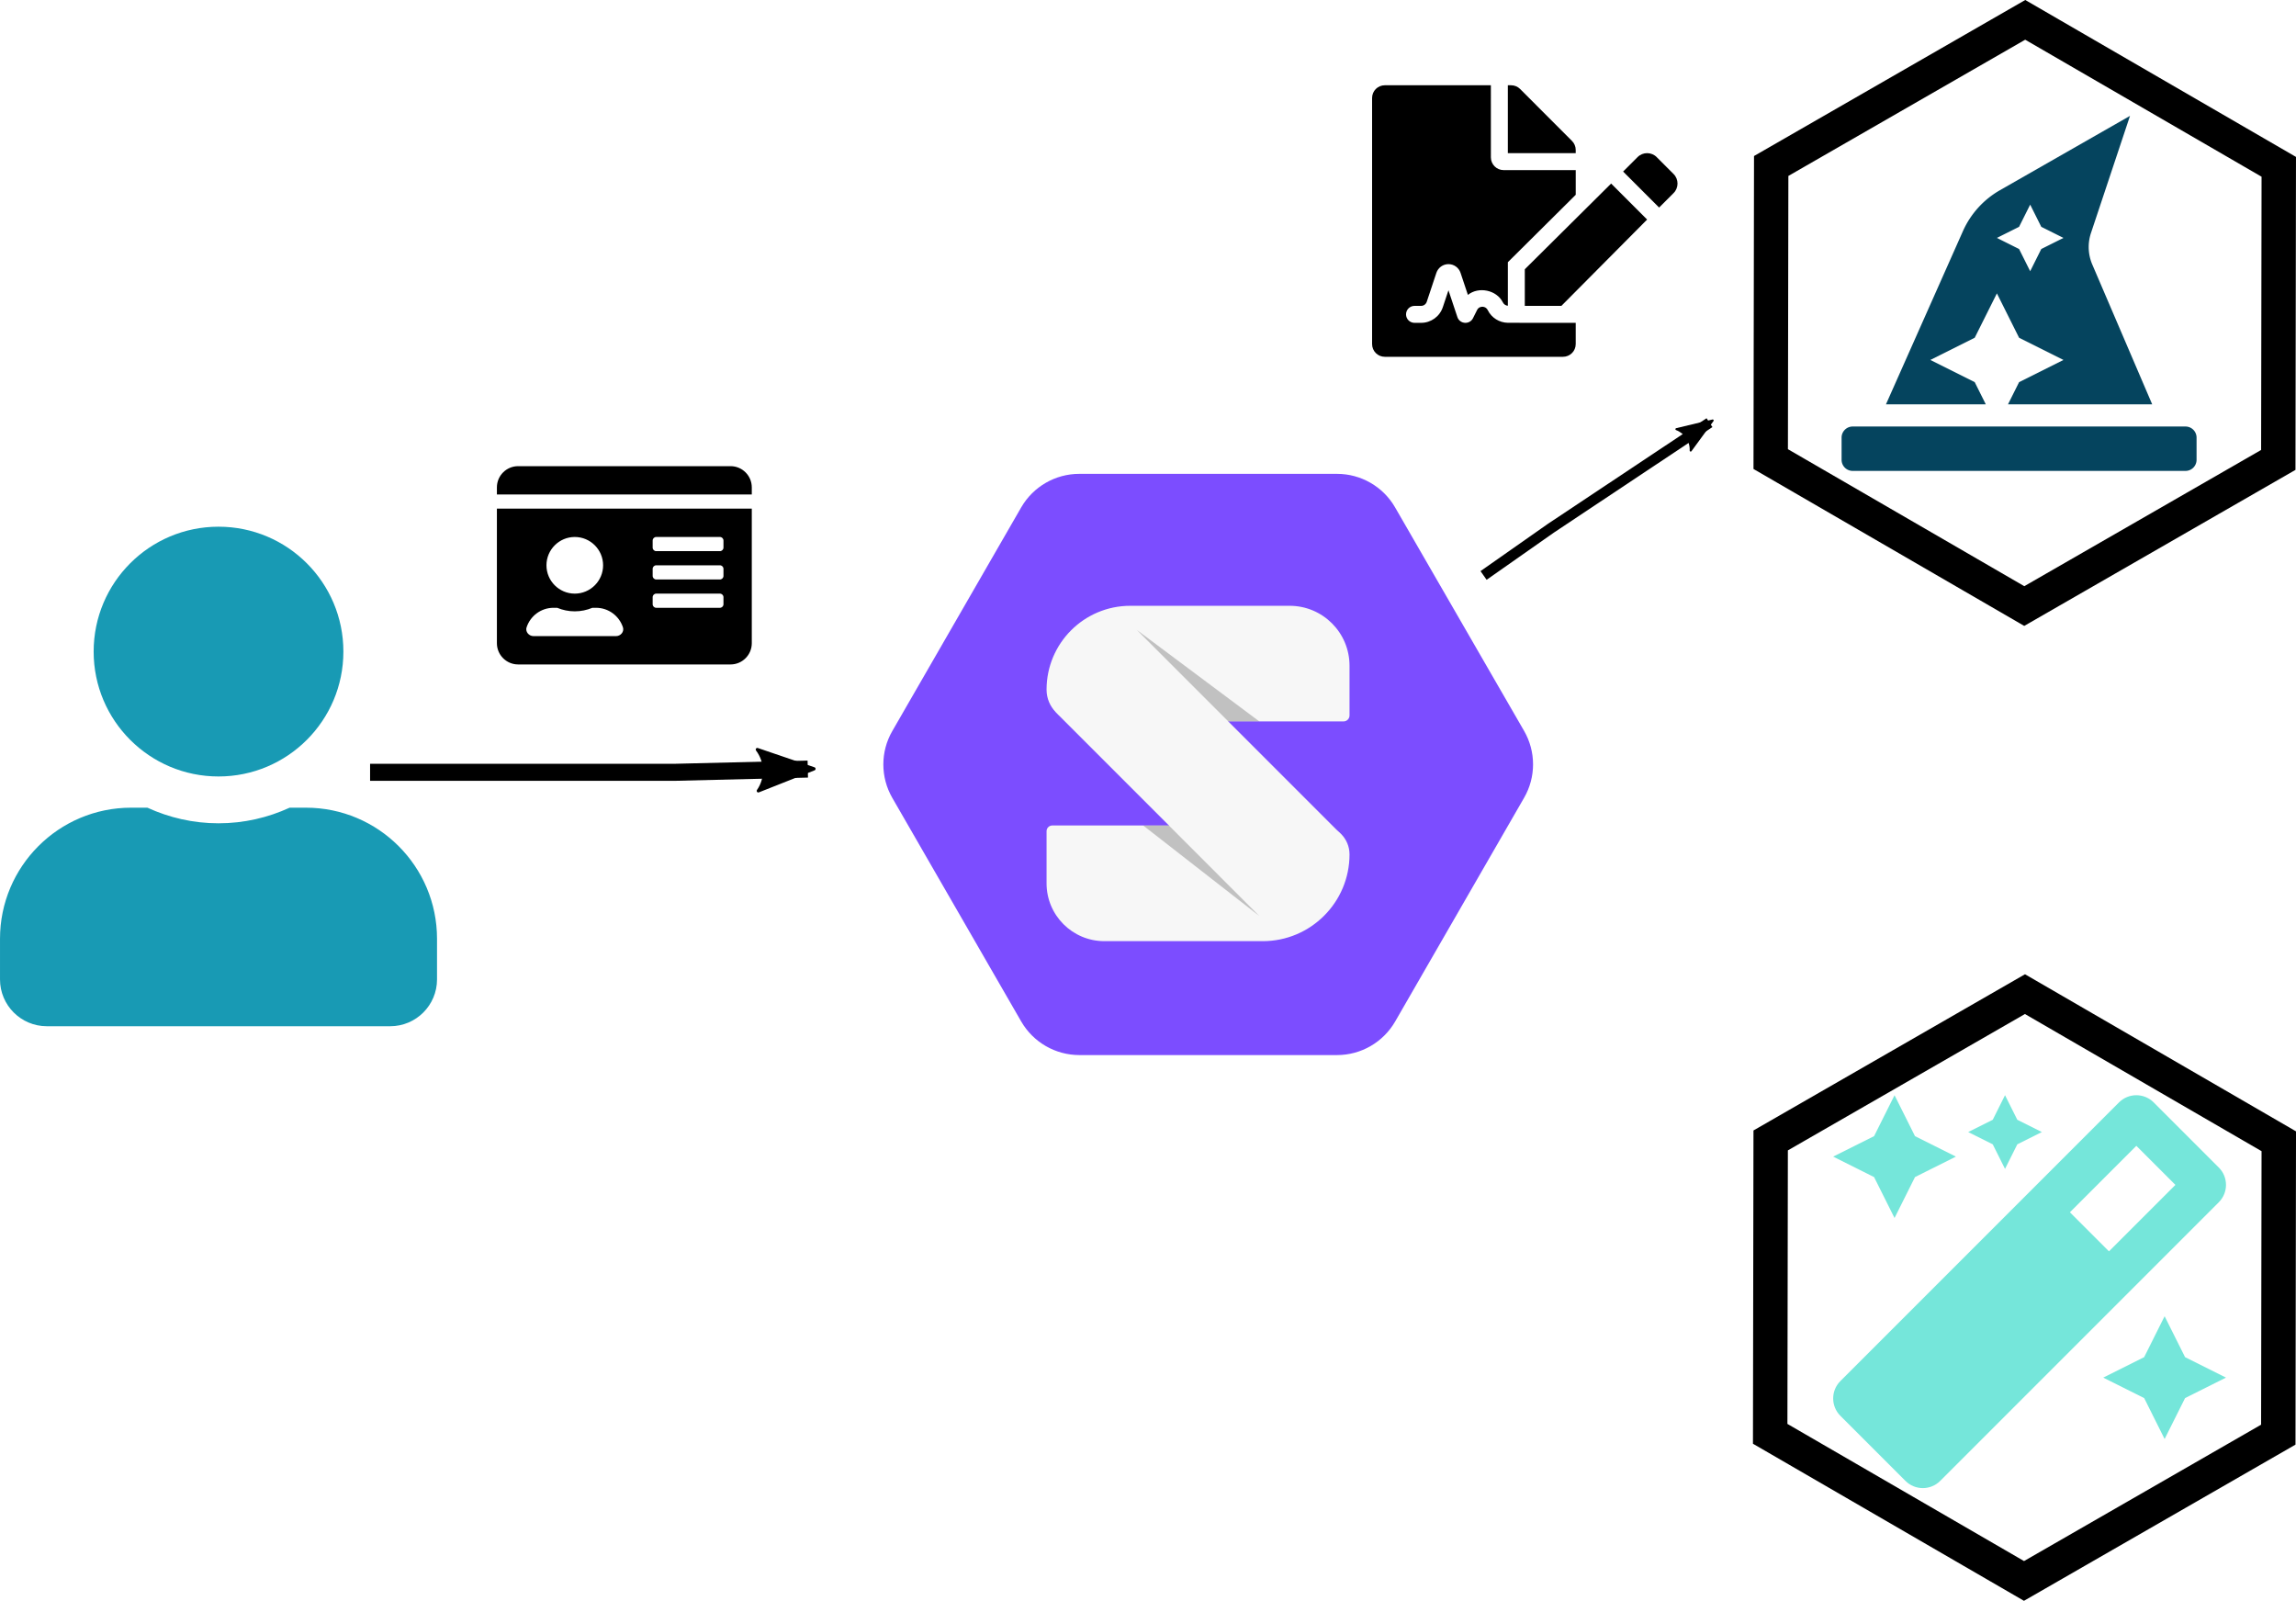 <?xml version="1.0" encoding="UTF-8" standalone="no"?>
<!-- Created with Inkscape (http://www.inkscape.org/) -->

<svg
   xmlns:dc="http://purl.org/dc/elements/1.1/"
   xmlns:cc="http://creativecommons.org/ns#"
   xmlns:rdf="http://www.w3.org/1999/02/22-rdf-syntax-ns#"
   xmlns:svg="http://www.w3.org/2000/svg"
   xmlns="http://www.w3.org/2000/svg"
   xmlns:sodipodi="http://sodipodi.sourceforge.net/DTD/sodipodi-0.dtd"
   xmlns:inkscape="http://www.inkscape.org/namespaces/inkscape"
   width="269.653mm"
   height="187.98mm"
   viewBox="0 0 269.653 187.98"
   version="1.1"
   id="svg8"
   inkscape:version="0.92.3 (2405546, 2018-03-11)"
   sodipodi:docname="tou-solid_01.svg">
  <defs
     id="defs2">
    <marker
       inkscape:stockid="Arrow2Lstart"
       orient="auto"
       refY="0"
       refX="0"
       id="marker6224"
       style="overflow:visible"
       inkscape:isstock="true">
      <path
         id="path6222"
         style="fill:#000000;fill-opacity:1;fill-rule:evenodd;stroke:#000000;stroke-width:0.625;stroke-linejoin:round;stroke-opacity:1"
         d="M 8.719,4.034 -2.207,0.016 8.719,-4.002 c -1.745,2.372 -1.735,5.617 -6e-7,8.035 z"
         transform="matrix(1.1,0,0,1.1,1.1,0)"
         inkscape:connector-curvature="0" />
    </marker>
    <marker
       inkscape:stockid="Arrow2Lstart"
       orient="auto"
       refY="0"
       refX="0"
       id="Arrow2Lstart"
       style="overflow:visible"
       inkscape:isstock="true">
      <path
         id="path5904"
         style="fill:#000000;fill-opacity:1;fill-rule:evenodd;stroke:#000000;stroke-width:0.625;stroke-linejoin:round;stroke-opacity:1"
         d="M 8.719,4.034 -2.207,0.016 8.719,-4.002 c -1.745,2.372 -1.735,5.617 -6e-7,8.035 z"
         transform="matrix(1.1,0,0,1.1,1.1,0)"
         inkscape:connector-curvature="0" />
    </marker>
    <marker
       inkscape:stockid="Arrow2Lend"
       orient="auto"
       refY="0"
       refX="0"
       id="Arrow2Lend"
       style="overflow:visible"
       inkscape:isstock="true">
      <path
         id="path4596"
         style="fill:#000000;fill-opacity:1;fill-rule:evenodd;stroke:#000000;stroke-width:0.625;stroke-linejoin:round;stroke-opacity:1"
         d="M 8.719,4.034 -2.207,0.016 8.719,-4.002 c -1.745,2.372 -1.735,5.617 -6e-7,8.035 z"
         transform="matrix(-1.1,0,0,-1.1,-1.1,0)"
         inkscape:connector-curvature="0" />
    </marker>
    <marker
       inkscape:stockid="Arrow1Lend"
       orient="auto"
       refY="0"
       refX="0"
       id="marker5559"
       style="overflow:visible"
       inkscape:isstock="true">
      <path
         id="path5557"
         d="M 0,0 5,-5 -12.5,0 5,5 Z"
         style="fill:#000000;fill-opacity:1;fill-rule:evenodd;stroke:#000000;stroke-width:1pt;stroke-opacity:1"
         transform="matrix(-0.8,0,0,-0.8,-10,0)"
         inkscape:connector-curvature="0" />
    </marker>
    <marker
       inkscape:stockid="Arrow1Lend"
       orient="auto"
       refY="0"
       refX="0"
       id="marker5531"
       style="overflow:visible"
       inkscape:isstock="true">
      <path
         id="path5529"
         d="M 0,0 5,-5 -12.5,0 5,5 Z"
         style="fill:#000000;fill-opacity:1;fill-rule:evenodd;stroke:#000000;stroke-width:1pt;stroke-opacity:1"
         transform="matrix(-0.8,0,0,-0.8,-10,0)"
         inkscape:connector-curvature="0" />
    </marker>
    <marker
       inkscape:stockid="Arrow1Lend"
       orient="auto"
       refY="0"
       refX="0"
       id="Arrow1Lend"
       style="overflow:visible"
       inkscape:isstock="true">
      <path
         id="path4578"
         d="M 0,0 5,-5 -12.5,0 5,5 Z"
         style="fill:#000000;fill-opacity:1;fill-rule:evenodd;stroke:#000000;stroke-width:1pt;stroke-opacity:1"
         transform="matrix(-0.8,0,0,-0.8,-10,0)"
         inkscape:connector-curvature="0" />
    </marker>
    <marker
       inkscape:stockid="Arrow2Lend"
       orient="auto"
       refY="0"
       refX="0"
       id="Arrow2Lend-7"
       style="overflow:visible"
       inkscape:isstock="true">
      <path
         id="path4596-5"
         style="fill:#000000;fill-opacity:1;fill-rule:evenodd;stroke:#000000;stroke-width:0.625;stroke-linejoin:round;stroke-opacity:1"
         d="M 8.719,4.034 -2.207,0.016 8.719,-4.002 c -1.745,2.372 -1.735,5.617 -6e-7,8.035 z"
         transform="matrix(-1.1,0,0,-1.1,-1.1,0)"
         inkscape:connector-curvature="0" />
    </marker>
    <marker
       inkscape:stockid="Arrow2Lend"
       orient="auto"
       refY="0"
       refX="0"
       id="Arrow2Lend-7-5"
       style="overflow:visible"
       inkscape:isstock="true">
      <path
         id="path4596-5-6"
         style="fill:#000000;fill-opacity:1;fill-rule:evenodd;stroke:#000000;stroke-width:0.625;stroke-linejoin:round;stroke-opacity:1"
         d="M 8.719,4.034 -2.207,0.016 8.719,-4.002 c -1.745,2.372 -1.735,5.617 -6e-7,8.035 z"
         transform="matrix(-1.1,0,0,-1.1,-1.1,0)"
         inkscape:connector-curvature="0" />
    </marker>
  </defs>
  <sodipodi:namedview
     id="base"
     pagecolor="#ffffff"
     bordercolor="#666666"
     borderopacity="1.0"
     inkscape:pageopacity="0.0"
     inkscape:pageshadow="2"
     inkscape:zoom="0.49497475"
     inkscape:cx="23.993188"
     inkscape:cy="300.86711"
     inkscape:document-units="mm"
     inkscape:current-layer="layer1"
     showgrid="false"
     showguides="true"
     inkscape:guide-bbox="true"
     inkscape:window-width="1853"
     inkscape:window-height="1025"
     inkscape:window-x="67"
     inkscape:window-y="27"
     inkscape:window-maximized="1"
     fit-margin-top="0"
     fit-margin-left="0"
     fit-margin-right="0"
     fit-margin-bottom="0" />
  <g
     inkscape:label="Calque 1"
     inkscape:groupmode="layer"
     id="layer1"
     transform="translate(119.514,-40.874)">
    <path
       sodipodi:type="star"
       style="fill:none;fill-opacity:1;stroke:#000000;stroke-width:4.039;stroke-miterlimit:4;stroke-dasharray:none;stroke-opacity:1"
       id="path2549"
       sodipodi:sides="6"
       sodipodi:cx="118.28127"
       sodipodi:cy="77.622943"
       sodipodi:r1="34.417675"
       sodipodi:r2="29.806581"
       sodipodi:arg1="0.5252436"
       sodipodi:arg2="1.0488424"
       inkscape:flatsided="true"
       inkscape:rounded="0"
       inkscape:randomized="0"
       d="M 148.06,94.881 118.225,112.041 88.446,94.783 88.503,60.365 118.338,43.205 148.116,60.463 Z" />
    <path
       style="fill:#05445e;fill-opacity:1;stroke-width:0.081"
       id="path2"
       d="M 137.158,90.959 H 98.074 c -0.72,0 -1.303,0.583 -1.303,1.303 v 2.606 c 0,0.72 0.583,1.303 1.303,1.303 h 39.084 c 0.72,0 1.303,-0.583 1.303,-1.303 v -2.606 c 0,-0.72 -0.583,-1.303 -1.303,-1.303 z m -24.753,-5.211 -5.211,-2.606 5.211,-2.606 2.606,-5.211 2.606,5.211 5.211,2.606 -5.211,2.606 -1.303,2.606 h 16.936 l -7.036,-16.418 a 5.208,5.208 0 0 1 -0.154,-3.701 l 4.584,-13.754 -15.274,8.728 a 10.421,10.421 0 0 0 -4.353,4.816 l -9.035,20.329 h 11.725 z m 5.211,-18.239 1.303,-2.606 1.303,2.606 2.606,1.303 -2.606,1.303 -1.303,2.606 -1.303,-2.606 -2.606,-1.303 z"
       inkscape:connector-curvature="0" />
    <path
       sodipodi:type="star"
       style="fill:none;fill-opacity:1;stroke:#000000;stroke-width:4.043;stroke-miterlimit:4;stroke-dasharray:none;stroke-opacity:1"
       id="path2549-3"
       sodipodi:sides="6"
       sodipodi:cx="118.25034"
       sodipodi:cy="192.06607"
       sodipodi:r1="34.45343"
       sodipodi:r2="29.837547"
       sodipodi:arg1="0.5252436"
       sodipodi:arg2="1.0488424"
       inkscape:flatsided="true"
       inkscape:rounded="0"
       inkscape:randomized="0"
       d="m 148.06,209.342 -29.866,17.178 -29.809,-17.276 0.057,-34.453 29.866,-17.178 29.809,17.276 z" />
    <path
       inkscape:connector-curvature="0"
       d="m 115.966,178.134 1.442,-2.884 2.884,-1.442 -2.884,-1.442 -1.442,-2.884 -1.442,2.884 -2.884,1.442 2.884,1.442 z m -12.976,5.767 2.402,-4.806 4.806,-2.403 -4.806,-2.403 -2.402,-4.806 -2.402,4.806 -4.806,2.403 4.806,2.403 z m 31.719,11.534 -2.402,4.806 -4.806,2.403 4.806,2.403 2.402,4.806 2.402,-4.806 4.806,-2.403 -4.806,-2.403 z m 6.364,-17.461 -7.646,-7.646 c -0.562,-0.564 -1.3,-0.845 -2.038,-0.845 -0.738,0 -1.476,0.281 -2.039,0.845 l -32.723,32.723 c -1.126,1.126 -1.126,2.952 0,4.077 l 7.646,7.646 c 0.563,0.563 1.301,0.844 2.038,0.844 0.738,0 1.476,-0.281 2.039,-0.844 l 32.723,-32.724 c 1.126,-1.125 1.126,-2.951 0,-4.077 z m -12.901,9.843 -4.588,-4.588 7.804,-7.804 4.588,4.588 z"
       id="path2-6"
       style="stroke-width:0.09;fill:#75e6da;fill-opacity:1" />
    <path
       inkscape:connector-curvature="0"
       d="m -93.85,132.053 c 8.1,0 14.665,-6.565 14.665,-14.665 0,-8.1 -6.565,-14.665 -14.665,-14.665 -8.1,0 -14.665,6.565 -14.665,14.665 0,8.1 6.565,14.665 14.665,14.665 z m 10.265,3.666 h -1.913 c -2.543,1.169 -5.373,1.833 -8.352,1.833 -2.979,0 -5.797,-0.664 -8.352,-1.833 h -1.913 c -8.501,0 -15.398,6.897 -15.398,15.398 v 4.766 c 0,3.036 2.463,5.499 5.499,5.499 h 40.328 c 3.036,0 5.499,-2.463 5.499,-5.499 v -4.766 c 0,-8.501 -6.897,-15.398 -15.398,-15.398 z"
       id="path2-3"
       style="stroke-width:0.115;fill:#189ab4;fill-opacity:1" />
    <path
       style="fill:none;stroke:#000000;stroke-width:2;stroke-linecap:butt;stroke-linejoin:miter;stroke-miterlimit:4;stroke-dasharray:none;stroke-opacity:1;marker-end:url(#Arrow2Lend)"
       d="m -76.049,131.561 h 35.908 l 15.497,-0.378"
       id="path65"
       inkscape:connector-curvature="0"
       sodipodi:nodetypes="ccc" />
    <path
       inkscape:connector-curvature="0"
       d="m -33.715,95.614 h -24.946 c -1.377,0 -2.495,1.117 -2.495,2.495 v 0.832 h 29.936 v -0.832 c 0,-1.377 -1.117,-2.495 -2.495,-2.495 z m -27.441,20.789 c 0,1.377 1.117,2.495 2.495,2.495 h 24.946 c 1.377,0 2.495,-1.117 2.495,-2.495 v -15.799 h -29.936 z m 18.294,-12.057 c 0,-0.229 0.187,-0.416 0.416,-0.416 h 7.484 c 0.229,0 0.416,0.187 0.416,0.416 v 0.832 c 0,0.229 -0.187,0.416 -0.416,0.416 h -7.484 c -0.229,0 -0.416,-0.187 -0.416,-0.416 z m 0,3.326 c 0,-0.229 0.187,-0.416 0.416,-0.416 h 7.484 c 0.229,0 0.416,0.187 0.416,0.416 v 0.832 c 0,0.229 -0.187,0.416 -0.416,0.416 h -7.484 c -0.229,0 -0.416,-0.187 -0.416,-0.416 z m 0,3.326 c 0,-0.229 0.187,-0.416 0.416,-0.416 h 7.484 c 0.229,0 0.416,0.187 0.416,0.416 v 0.832 c 0,0.229 -0.187,0.416 -0.416,0.416 h -7.484 c -0.229,0 -0.416,-0.187 -0.416,-0.416 z m -9.147,-7.068 c 1.835,0 3.326,1.492 3.326,3.326 0,1.835 -1.492,3.326 -3.326,3.326 -1.835,0 -3.326,-1.492 -3.326,-3.326 0,-1.835 1.492,-3.326 3.326,-3.326 z m -5.66,10.613 c 0.437,-1.336 1.689,-2.297 3.165,-2.297 h 0.426 c 0.639,0.265 1.336,0.416 2.068,0.416 0.733,0 1.434,-0.151 2.068,-0.416 h 0.426 c 1.476,0 2.729,0.961 3.165,2.297 0.166,0.515 -0.27,1.029 -0.811,1.029 h -9.698 c -0.541,0 -0.977,-0.52 -0.811,-1.029 z"
       id="path2-5"
       style="stroke-width:0.052" />
    <g
       transform="matrix(0.265,0,0,0.265,-24.264,87.897)"
       style="fill:none;fill-rule:nonzero"
       id="g12">
      <path
         style="fill:#ffffff"
         inkscape:connector-curvature="0"
         d="M 87.973,282.353 27.241,177.022 c -5.62,-9.758 -5.62,-21.779 0,-31.537 L 87.973,40.233 c 5.646,-9.784 16.081,-15.794 27.321,-15.794 h 121.385 c 11.267,0 21.727,6.011 27.321,15.794 l 60.758,105.305 c 5.62,9.758 5.62,21.779 0,31.537 l -60.732,105.331 c -5.646,9.784 -16.081,15.794 -27.321,15.794 H 115.372 c -11.319,-0.052 -21.727,-6.089 -27.399,-15.846 z"
         id="path2-36" />
      <path
         style="fill:#7c4dff"
         inkscape:connector-curvature="0"
         d="m 93.151,275.197 -57.115,-99.06 c -5.308,-9.185 -5.308,-20.504 0,-29.663 L 93.151,47.388 C 98.485,38.177 108.295,32.531 118.885,32.531 h 114.23 c 10.59,0 20.426,5.646 25.734,14.858 l 57.167,99.034 c 5.308,9.185 5.308,20.504 0,29.663 L 258.875,275.223 c -5.334,9.211 -15.144,14.858 -25.734,14.858 H 118.937 c -10.642,0 -20.452,-5.672 -25.786,-14.884 z"
         id="path4" />
      <path
         style="fill:#f7f7f7"
         inkscape:connector-curvature="0"
         d="m 118.469,142.233 h 117.534 c 1.483,0 2.654,-1.197 2.654,-2.654 v -22.039 c 0,-14.649 -11.891,-26.541 -26.541,-26.541 h -70.567 c -20.53,-0.026 -37.157,16.601 -37.157,37.131 -0.026,7.832 6.271,14.103 14.077,14.103 z m 11.527,97.368 H 200.225 c 21.207,0 38.432,-17.226 38.432,-38.432 0,-7.078 -5.724,-12.828 -12.828,-12.828 H 106.942 c -1.457,0 -2.55,1.171 -2.55,2.55 v 23.054 c -0.026,14.181 11.475,25.656 25.604,25.656 z"
         id="path6" />
      <path
         style="fill:#f7f7f7"
         inkscape:connector-curvature="0"
         d="m 109.596,139.319 87.663,87.663 c 5.803,5.803 15.196,5.803 20.998,0 l 15.196,-15.196 c 5.803,-5.803 5.803,-15.196 0,-20.998 l -87.637,-87.663 c -5.803,-5.803 -15.196,-5.803 -20.998,0 l -15.196,15.196 c -5.855,5.803 -5.855,15.222 -0.026,20.998 z"
         id="path8" />
      <path
         style="opacity:0.3;fill:#444444"
         inkscape:connector-curvature="0"
         d="m 198.69,228.464 -51.494,-40.123 h 11.397 z M 144.359,101.667 184.925,142.233 h 13.765 z"
         id="path10" />
    </g>
    <path
       style="fill:none;stroke:#000000;stroke-width:1.246;stroke-linecap:butt;stroke-linejoin:miter;stroke-miterlimit:4;stroke-dasharray:none;stroke-opacity:1;marker-start:url(#Arrow2Lstart)"
       d="m 81.257,90.505 -18.626,12.397 -7.908,5.546"
       id="path65-3"
       inkscape:connector-curvature="0"
       sodipodi:nodetypes="ccc" />
    <path
       inkscape:connector-curvature="0"
       style="fill:currentColor;stroke-width:0.062"
       d="m 55.218,77.3 c -0.184,-0.369 -0.504,-0.406 -0.633,-0.406 -0.13,0 -0.45,0.037 -0.624,0.385 l -0.478,0.955 c -0.397,0.796 -1.559,0.708 -1.836,-0.13 l -1.048,-3.143 -0.661,1.985 c -0.367,1.1 -1.394,1.839 -2.553,1.839 h -0.772 c -0.551,0 -0.996,-0.446 -0.996,-0.996 0,-0.551 0.446,-0.996 0.996,-0.996 h 0.772 c 0.301,0 0.567,-0.192 0.663,-0.477 l 1.133,-3.403 c 0.206,-0.611 0.775,-1.022 1.419,-1.022 0.644,0 1.213,0.41 1.418,1.022 l 0.864,2.593 c 1.23,-1.008 3.367,-0.604 4.11,0.882 0.118,0.235 0.342,0.371 0.583,0.39 v -5.114 l 7.971,-7.915 v -2.899 h -8.47 c -0.822,0 -1.495,-0.673 -1.495,-1.495 V 50.886 H 43.126 c -0.828,0 -1.495,0.666 -1.495,1.495 v 28.896 c 0,0.828 0.666,1.495 1.495,1.495 h 20.925 c 0.828,0 1.495,-0.666 1.495,-1.495 v -2.491 l -7.971,-0.007 c -1.004,-0.019 -1.904,-0.578 -2.356,-1.479 z M 65.545,58.477 c 0,-0.392 -0.156,-0.772 -0.436,-1.052 l -6.097,-6.103 C 58.732,51.042 58.352,50.886 57.954,50.886 h -0.38 v 7.971 h 7.971 z m -5.979,14.016 v 4.3 h 4.296 L 73.932,66.655 69.705,62.428 Z M 77.038,61.307 75.053,59.322 c -0.619,-0.619 -1.624,-0.619 -2.243,0 l -1.697,1.697 4.227,4.227 1.697,-1.697 c 0.62,-0.619 0.62,-1.624 0,-2.243 z"
       id="path2-367" />
  </g>
</svg>
